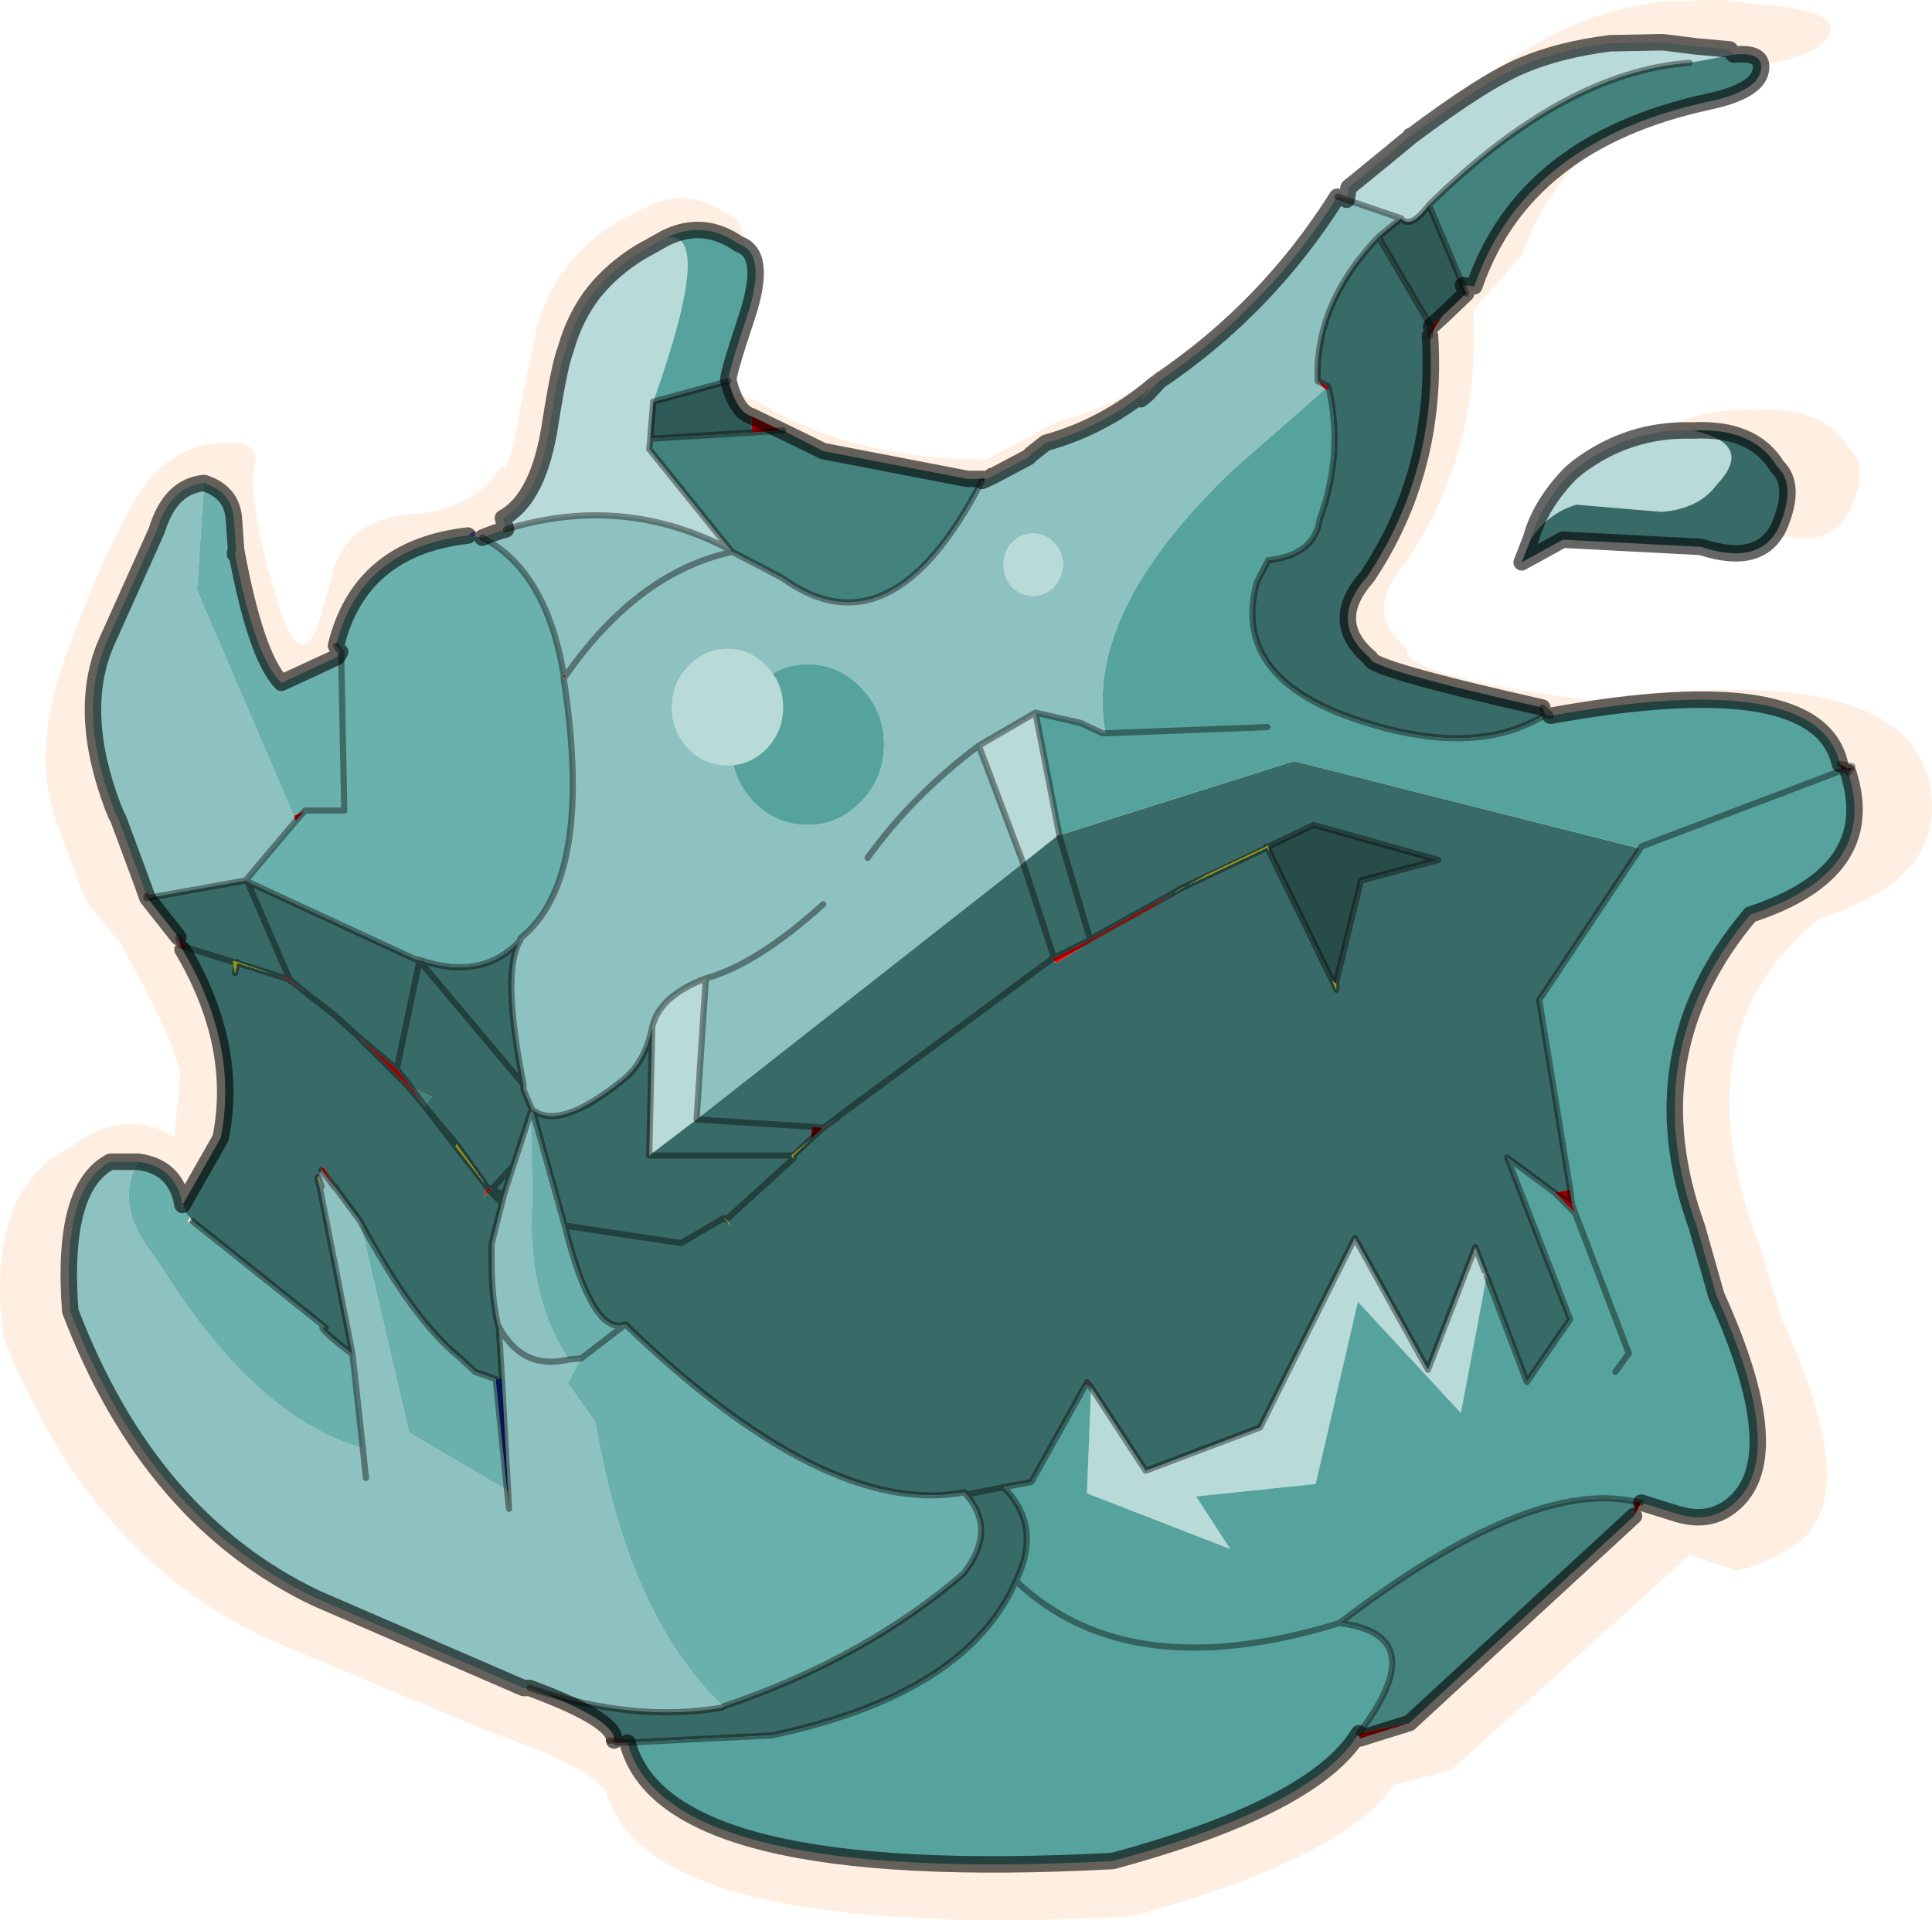 <svg viewBox="0 0 93.776 93.219" xmlns="http://www.w3.org/2000/svg" xmlns:xlink="http://www.w3.org/1999/xlink"><use transform="translate(.01 -.05)" width="93.75" height="93.25" xlink:href="#a"/><defs><g id="a"><path d="M313.55 154.1q3.6.3 3.4 1.3-.25 1.05-2.8 1.55-9.6 2.05-12.2 9.35l-2.35 2.65q.4 6.85-3.3 12.3-2.1 2.35.1 4.15-.4 1.25 8.85 2.5 14.3-1.95 16.3 3.35l.1.3q1.3 4.9-5.25 6.95-6.95 5.6-2.85 16l1.05 3.5q3.75 8.15 1 10.6-1.35 1.15-3.25 1.55l-2.25-.75-11.6 10.45-2.75.7q-2.45 3.6-12.8 6.4-23.5 1.2-25.45-6.1-1.05-1.3-5.6-2.85l-10.75-4.5q-8.75-4.05-12.9-14.7-.9-7.1 3.25-9.2 2.6-2 5.05-.5l.25-2.55q.3-1.25-2.9-6.9l-.05-.05-1.6-1.95-1.4-3.8q-1.3-3.5.5-8.3 1.75-4.8 3.25-7.3 1.45-2.5 3.8-2.8 2.4-.35 2.05 1.1t.95 6.05q1.3 4.55 2.3 1.1l.65-2.4q.9-2.3 3.85-2.45 2.9-.2 4.25-2.35.35.65.95-3.1l.8-3.8q.5-1.7 1.55-2.95.95-1.15 2.35-2l1.4-.7q2-1 3.8.3 1.55.45.45 3.65-1.1 3.15-1 3.3.45 1.6 1.2 1.85.75.2 1.6.75 4.35 2.4 10.45 2.4l3.45-1.85q3.15-.8 5.7-2.95-1.3 1.25-.4.45l.6-.6q5.65-3.75 9.3-9.35l3.95-3.2q3.9-2.8 5.9-3.6 1.95-.85 4.5-1.15l2.8-.05 1.45.2h.3m-8.65 25.2q.45-1.75 2-3.35l.4-.3q2.7-2 6.05-1.85 3.2-.2 4.45 1.8 1.05.95.1 3.05-.95 2.05-4.1 1.05l-7.25-.35-2.15 1.15.5-1.2" fill="#fedbc0" fill-opacity=".451" fill-rule="evenodd" transform="translate(-228.1 -153.85)"/><path d="m252.65 179.6-.15-.55q1.75-.95 2.3-4.6.45-2.85.75-3.6.45-1.6 1.4-2.8.9-1.1 2.2-1.9l1.25-.7q2.4-.5-.6 7.95l-.15 1.8v.05l-.05.45 3.95 4.9q-5.2-2.75-10.9-1m40.8-16 .1-.6 1.9-1.55 1.1-.95h.05q3.6-2.7 5.45-3.45 1.8-.75 4.2-1.05l2.55-.05 1.6.2 1.65.15.2.25-2.15.4q-6.1.45-12.65 6.9-.9 1.2-1.35.65l-2.65-.9m2-2.15 1.15-.95-1.15.95m-35.7 42.3q.35-1.5 2.6-2.35l-.45 6.85-2.3 1.75.15-6.25m18.5-23.95q.6 0 1 .45.4.4.45 1.05-.05.65-.45 1.1-.4.4-1 .45-.65-.05-1.05-.45-.4-.45-.4-1.1t.4-1.05q.4-.45 1.05-.45m-2.65 10.3 2.75-1.6 1.15 5.9-.05.05-1.7 1.35-2.15-5.7m34.65-15.3q3.05.65 1.15 2.65-.85 1.15-2.65 1.3l-4.15-.35q-1.35.4-2.2 1.65.45-1.65 1.9-3.15l.35-.3q2.5-1.9 5.6-1.8m-46.55 16.25h-.3q-1.1 0-1.9-.8-.8-.85-.8-2 0-1.2.8-2 .8-.85 1.9-.85t1.9.85l.3.35q.5.7.5 1.65 0 1.15-.8 2-.7.7-1.6.8m17.35 30.2 2.65 4.05 5.55-2.1 4.6-9.2 3.55 6.4 2.3-5.95.45 1.15.1.25-1.25 6.65-5-5.4-2.05 8.85h-.05l-5.75.6 1.65 2.55-6.95-2.7.2-5.15" fill="#b8dad8" fill-rule="evenodd" transform="translate(-228.1 -153.85)"/><path d="M312.25 156.55q1.5-.15 1.3.8-.2 1-2.6 1.5-8.9 1.95-11.3 8.95l-.55-.05-1.65-3.9q6.55-6.45 12.65-6.9l2.15-.4m-4.85 70.95-10.9 10.05-2.45.5q3.65-4.8-.95-5.35 9.25-7.05 14.35-5.9l-.05.7M266 174.8h.1l1.95 1 7 1.35h.7v.1q-4.4 8.55-9.7 4.7l-2.4-1.25-.1-.1-3.95-4.9.05-.45v-.05l4.95-.3 1.4-.1 2.05 1-2.05-1m-17.3 32.8-.65-.9 1 .45-.35.45" fill="#44827d" fill-rule="evenodd" transform="translate(-228.1 -153.85)"/><path d="M253.8 235.85h-.3l-10.05-4.35q-8.1-3.85-11.95-13.95-.45-6 1.95-7.25h1.35q-1.25 2.15.9 4.75 4.75 7.7 10 9.15l-.5-4.55-1.55-7.9.75-.15 1.15 1.55 2.4 10.3 4.75 2.8.1.9-.05-.9-.3-5.45-.15-2.5-.05-.1q-.3-1.35-.3-3v-.9l.6-2.4.45-1.4.85-2.6.1 4.65h-.05q-.15 4.45 1.8 7.35-2.25.55-3.4-1.6 1.15 2.15 3.4 1.6l.6-.05-.65 1.2 1.35 1.9q1.55 9.35 6.2 13.8l-.05.05q-4.3.75-9.35-.95m-18.6-38.45-.2-.6-1.15-3.1-.15-.3-.05-.15-.05-.1q-1.8-4.7-.35-8.05l2.45-5.45q.65-2.15 2.3-2.3l-.35 5.2 4.7 10.95.1.25-2.4 2.85-.05.05-4.75.85-.05-.1m16.3-17.4q.6-.25 1.15-.4 5.7-1.75 10.9 1l.05.1h.05l2.4 1.25q5.3 3.85 9.7-4.7l.45-.2.05-.05h.05l1.7-.9.15-.15.7-.55q2.9-.8 5.3-2.85-1.2 1.2-.35.45l.55-.6q5.25-3.55 8.65-8.95l.45.15 2.65.9-1.1.9q-3.1 3.25-2.95 7l.35.4-4.45 3.9q-7.3 6.95-6.2 12.8h-.15l-1.05-.5-2.2-.5-2.75 1.6 2.15 5.7-15.85 12.45.45-6.85q-2.25.85-2.6 2.35-.35 1.75-1.45 2.6-3.1 2.5-4.4 1.4l-.4-.95v-.25q-1.1-5.55-.15-7v-.1q3.6-2.85 2.1-12.6l.1-.15q3.5-5 8.05-6-4.55 1-8.05 6l-.1-.05q-.85-5.05-3.95-6.65m16.55 17.8q-3.2 2.9-5.7 3.6 2.5-.7 5.7-3.6m10.2-18q-.65 0-1.05.45-.4.4-.4 1.05t.4 1.1q.4.4 1.05.45.6-.05 1-.45.4-.45.45-1.1-.05-.65-.45-1.05-.4-.45-1-.45m-8.05 15.75q2.2-3.05 5.4-5.45-3.2 2.4-5.4 5.45m-34.95 1.95-.25-.7.25.7m30.35-10.9-.3-.35q-.8-.85-1.9-.85t-1.9.85q-.8.8-.8 2 0 1.15.8 2 .8.8 1.9.8h.3q.2.95.95 1.75 1.1 1.15 2.65 1.15 1.5 0 2.6-1.15t1.1-2.75-1.1-2.75-2.6-1.15q-.95 0-1.7.45m-21.3 24.9.05.1-.7.15-.15-.65v-.05l.2.45-.15-.45.15-.35.6.8m1.55 14.15-.15-1.45.15 1.45" fill="#8dc2c0" fill-rule="evenodd" transform="translate(-228.1 -153.85)"/><path d="m299.1 167.75.15.4-1.15 1.1-.55.5-2.55-4.35 1.1-.9q.45.55 1.35-.65l1.65 3.9m-35.65 4.65q.4 1.5 1.1 1.7l.05.8-4.95.3.15-1.8 3.65-1" fill="#305a57" fill-rule="evenodd" transform="translate(-228.1 -153.85)"/><path d="m298.1 169.25-.45.7-.15.25.05-.45.55-.5m19.85 21.95h.05l-.2.2.15-.2m-21.45 46.35-2.4.75-.05-.25 2.45-.5m-37.95.95h-.5l-.4-.1h.25l.65.1m-21.7-38.7v-.05l-.1-.3v-.05l.05.05.3.4.05.05-.3-.1m-1.6-2.3h-.05v-.1l.05.1M293 163.45h.05l.4.15-.45-.15m-.95 8.95.5.25-.15.15-.35-.4m-28.4 8.3h-.05l-.05-.1.1.1m-8.1 6-.1.15v-.2l.1.05m23.7 13.7 1.7-.85.05-.05 4.05-2.25-1.1.75-2.1 1.15-.8.45-.05.05-1.65 1-.2-.2.1-.05m-34.65-14.85h.05v.05l-.05-.05m-4.6 11.1.05-.05.05.1-.1-.05m1.5 4.6.65.2.85.7-.8-.6-.7-.3m26.6 7.4h-.05.05l-.65.55.6-.55.7-.5-.65.5m-4.8 4.45v-.05l.05.05h-.05m-.05 0-.05-.05h.05v.05m-9.4-5.2.05-.15.05.1-.1.05m-5.4-7.35-.05-.05h.05v.05m-3 3.65 1.9 1.6.7.9.65.9-.8-.95-2.45-2.45m-1.75 6.5.1-.15.5.95-.6-.8m8.05.85.2.1-.1.05-.1-.15.1.15-.3.35.2-.5m-9.6-10.1.05.1-.05-.1m15.9 37.05-.15-.1.15.1m46.35-26.1.05.3-.05-.3.15.4-1-1 .85.6" fill="red" fill-rule="evenodd" transform="translate(-228.1 -153.85)"/><path d="M297.5 170.2q.4 6.55-3.05 11.7-1.95 2.2.15 3.95-.1.5 8.35 2.4l.15.35q-3.55 2.2-9.4.15t-4.6-6.6l.55-1.05q2.25-.25 2.5-2 1.15-3.15.45-6.3l-.05-.15-.5-.25q-.15-3.75 2.95-7l2.55 4.35-.05.45m-39.6 68.2q.1-1-4.1-2.55 5.05 1.7 9.35.95l.05-.05q6.9-2.35 11.65-6.45 1.7-2.15.05-3.95-6.7 1.25-16.45-8.15-1.6.6-2.95-4.8l5.65.85 2.05-1.2-2.05 1.2-5.65-.85-1.55-5.55-.05-.1-.05.15-.85 2.6-.45 1.4-.6 2.4v.9q0 1.65.3 3l.05.1.15 2.5-.3.05-1-.35-.75-.7q-2.25-1.8-4.85-6.65l-1.15-1.55v-.05l-.1-.05-.5-.95-.1.15-.15.35h-.05v.05l.15.65 1.55 7.9q-1.95-1.5-1.3-1.3l-6.45-5.15-.15-.2-.15-.15-.15-.4-.05-.05 1.85-3.25q.9-4.5-1.85-9.15l.2-.1-.05-.05-.3-.4-.05-.05-1.5-1.9 4.75-.85.1.05 2.05 4.75-2.05-4.75 8.1 3.75.2.05.05.05v-.05q3.05 1.05 4.9-.95-.95 1.45.15 7v.25l.4.95q1.3 1.1 4.4-1.4 1.1-.85 1.45-2.6l-.15 6.25 2.3-1.75 5.6.35-5.6-.35 15.85-12.45 1.7-1.35h.05l11.4-3.6 16.8 4.25-4.9 7.35 1.5 9.2-.75.15-2.3-1.7 3.05 7.85-2.1 3.05-1.95-5.15-.1-.25-.45-1.15-2.3 5.95-3.55-6.4-4.6 9.2-5.55 2.1-2.65-4.05-.2-.25-.05.1-2.65 4.75-1.35.25-1.75.35-.15-.1.15.1 1.75-.35q1.9 1.9.6 4.55-2.4 5.5-11.85 7.5l-7 .35-.65-.1m23.1-38.9-.05.05-1.7.85-1.5-4.6 1.5 4.6-.1.05.2.2 1.65-1 .05-.05.8-.45 2.1-1.15 1.1-.75-4.05 2.25-1.5-5.05 1.5 5.05m4.05-2.25q.3-.2.65-.35l3.9-1.85.1.2 3.05 6.25.2.45v-.4l1.2-4.9 3.75-1-6.05-1.7-2.2 1.05-.05-.05-.05.05-2.85 1.35-1 .55-.55.3-.1.05m17.35-17.2q.85-1.25 2.2-1.65l4.15.35q1.8-.15 2.65-1.3 1.9-2-1.15-2.65 2.95-.15 4.1 1.75.95.9.1 2.9-.9 1.95-3.8 1l-6.7-.35-2 1.1.45-1.15m-63 20.55-2.25-.7 2.25.7.1.55.1-.5 1.9.6-1.9-.65-.2-.05v.05m2.75.85-.65-.2.7.3.8.6 1.35 1.05 1.1 1-1.1-1-1.35-1.05-.85-.7m25.95 7.2.65-.5-.7.5-.55-.05-.05.6-.95.8.1.15V210l.85-.8.65-.55m.65-.5.1-.1 6.25-4.6 4.05-3-4.05 3-6.25 4.6-.1.1m-5.4 4.95 3.25-2.95-3.25 2.95-.1-.05h-.05l.05.05-.1.1.15-.15v.05l.25.3-.2-.3m3.15-3.1h-6.9 6.9m1.65 6.35.7-.05-.7.05m-20.8-10.55-1.9-1.6 2.45 2.45.8.95 1.55 1.85-1.55-1.85 1.5 1.95 1.4 1.8-.05-.1-1.3-1.8-.05.1-1.5-1.95.35-.45-1-.45-.7-.9 1.1-5.25 5.05 6-5.05-6-1.1 5.25m4.5 5.9.1-.05-.2-.1-.2.5.3-.35.6.6-.6-.6m-.25-.35.15.2-.15-.2m.95.55-.6-.25 1.05-1.15-1.05 1.15.6.25" fill="#386b67" fill-rule="evenodd" transform="translate(-228.1 -153.85)"/><path d="m292.55 172.65.05.15h-.2l.15-.15m24.95 18.65-.1-.3.35.2h.2l-.15.2v-.15l-.05-.05-.25.1m-75.15 2.2.55-.25-.45.5-.1-.25m38.45 27.6.05-.1.2.25-.25-.15m-17.55-8.05.1.05-.05-.05h-.05m-14.8-12.5v-.05.05m-4.15 10.95.1.05v.05l-.1-.1m8.4 14.75h.05l.05.9-.1-.9" fill="#c00" fill-rule="evenodd" transform="translate(-228.1 -153.85)"/><path d="M303.35 188.65q13-2.35 14.05 2.35l.1.3-9.75 3.7-.05.1.05-.1 9.75-3.7.25-.1.05.05v.15q1.55 4.85-4.75 6.9-5.65 6.7-2.6 15.15l.95 3.35q3.5 7.7.9 10.05-1.2 1.1-2.95.5l-1.6-.5-.3-.05q-5.1-1.15-14.35 5.9 4.6.55.95 5.35-2.15 3.55-11.95 6.2-21.75 1.15-23.55-5.75l7-.35q9.45-2 11.85-7.5 1.3-2.65-.6-4.55l1.35-.25 2.65-4.75.25.15-.2 5.15 6.95 2.7-1.65-2.55 5.75-.6h.05l2.05-8.85 5 5.4 1.25-6.65 1.95 5.15 2.1-3.05-3.05-7.85 2.3 1.7 1 1-.15-.4-.1-.75-1.5-9.2 4.9-7.35-16.8-4.25-11.4 3.6v-.05l-1.15-5.9 2.2.5 1.05.5h.15q-1.1-5.85 6.2-12.8l4.45-3.9h.2q.7 3.15-.45 6.3-.25 1.75-2.5 2l-.55 1.05q-1.25 4.55 4.6 6.6t9.4-.15l.25.05m-42.95-23.2q1.85-.9 3.55.3 1.4.45.4 3.5-1 3-.9 3.15l-3.65 1q3-8.45.6-7.95m29.2 23.75-7.85.3 7.85-.3m-24-2.6q.75-.45 1.7-.45 1.5 0 2.6 1.15t1.1 2.75-1.1 2.75-2.6 1.15q-1.55 0-2.65-1.15-.75-.8-.95-1.75.9-.1 1.6-.8.8-.85.8-2 0-.95-.5-1.65m40.9 33.9.65-.9-2.6-6.8 2.6 6.8-.65.9m-13.4 12.2q-10.25 3.15-15.7-2.05 5.45 5.2 15.7 2.05" fill="#56a39e" fill-rule="evenodd" transform="translate(-228.1 -153.85)"/><path d="m264.55 174.1 1.45.7-1.4.1-.05-.8m11.2 3.05h.2l-.2.1v-.1" fill="#b70000" fill-rule="evenodd" transform="translate(-228.1 -153.85)"/><path d="M279.5 194.4v.05h-.05l.05-.05" fill="#9f0000" fill-rule="evenodd" transform="translate(-228.1 -153.85)"/><path d="m289.7 195.25-.1-.2-3.9 1.85q-.35.15-.65.35l.1-.05.55-.3 1-.55 2.85-1.35.05-.05.05.05.05.25m3.25 6.4v.3l-.2-.45.2.15m-3.4-6.65.05.05.05-.05-.05.05-.05-.05m-50.15 5.6v-.05l.2.05 1.9.65-1.9-.6-.1.5-.1-.55.2.05v-.05.05l-.2-.05m28.05 8.6-.85.8v.15l-.1-.15.95-.8m-4.15 3.85-.15.15.1-.1v-.05h.05m3.2-3.05h.1-.1m1.65 6.35.7-.05-.7.05m-23.75-4.75h-.05l-.05-.1.1.1m5.8-2.05.05-.1 1.3 1.8.05.1-1.4-1.8m-6.65 1.5.15.45-.2-.45h.05" fill="#ff0" fill-rule="evenodd" transform="translate(-228.1 -153.85)"/><path d="m289.65 195 2.2-1.05 6.05 1.7-3.75 1-1.2 4.9-.2-.05-3.05-6.25-.05-.25" fill="#284d49" fill-rule="evenodd" transform="translate(-228.1 -153.85)"/><path d="m250.8 179.9.35-.25v.3l-.35-.05m-6.45 31.7h.05l-.75.15.7-.15" fill="#5772f0" fill-rule="evenodd" transform="translate(-228.1 -153.85)"/><path d="M234.8 210.3q1.85.25 2.15 2.1l-.05.1.1-.05.15.4.15.15-.1.25h.2l.05-.05 6.45 5.15q-.65-.2 1.3 1.3l.5 4.55q-5.25-1.45-10-9.15-2.15-2.6-.9-4.75m3.2-32.95q1.4.45 1.45 1.85l.1 1.4-.05.15v.05q.95 5 2.25 6.25l2.7-1.25.05-.1.05-.05.05-.1.05.05v-.05l-.25-.3q1.15-4.75 6.4-5.35l.7.1q3.1 1.6 3.95 6.65v.2q1.5 9.75-2.1 12.6v.1q-1.85 2-4.9.95l-.25-.05-8.1-3.75-.05-.1 2.4-2.85.45-.5-.55.25-4.7-10.95.35-5.2m6.65 8.25.15 7.65h-1.9 1.9l-.15-7.65m10.85 27.8q1.35 5.4 2.95 4.8 9.75 9.4 16.45 8.15 1.65 1.8-.05 3.95-4.75 4.1-11.65 6.45-4.65-4.45-6.2-13.8l-1.35-1.9.65-1.2-.6.05q-1.95-2.9-1.8-7.35h.05l-.1-4.65.1-.05 1.55 5.55m2.95 4.8-2.15 1.65 2.15-1.65m-12.9-5.05q2.6 4.85 4.85 6.65l.75.7 1 .35.55 5.4-4.75-2.8-2.4-10.3" fill="#6ab0ad" fill-rule="evenodd" transform="translate(-228.1 -153.85)"/><path d="m263.55 180.6.05.1-.05-.1" fill="#0039ff" fill-rule="evenodd" transform="translate(-228.1 -153.85)"/><path d="M292.95 201.55v.1l-.2-.15.2.05m-25.45 7.05.55.05-.6.55.05-.6" fill="#600" fill-rule="evenodd" transform="translate(-228.1 -153.85)"/><path d="m253.85 207.9.1-.05-.1.05" fill="#0f29a8" fill-rule="evenodd" transform="translate(-228.1 -153.85)"/><path d="m263.35 213.1.2.3-.25-.3h.05" fill="#efdf21" fill-rule="evenodd" transform="translate(-228.1 -153.85)"/><path d="M248.45 200.5h-.05l-.2-.05.25.05" fill="#f55" fill-rule="evenodd" transform="translate(-228.1 -153.85)"/><path d="m236.95 200-.1-.2.3.1-.2.1m66.6 11.8.75-.15.1.75-.85-.6m-66.1 1.4-.05.05h-.2l.25-.05" fill="#910000" fill-rule="evenodd" transform="translate(-228.1 -153.85)"/><path d="m252.15 220.85.3-.05.3 5.45h-.05l-.55-5.4" fill="#0d238a" fill-rule="evenodd" transform="translate(-228.1 -153.85)"/><path d="m307.75 226.85-.35.65.05-.7.3.05" fill="#b30000" fill-rule="evenodd" transform="translate(-228.1 -153.85)"/><path d="M84.15 2.7q1.5-.15 1.3.8-.2 1-2.6 1.5-8.9 1.95-11.3 8.95L71 13.9m.15.4L70 15.4l-.55.5m-.05.45q.4 6.55-3.05 11.7-1.95 2.2.15 3.95-.1.5 8.35 2.4m.4.4q13-2.35 14.05 2.35m.4.4q1.55 4.85-4.75 6.9-5.65 6.7-2.6 15.15l.95 3.35q3.5 7.7.9 10.05-1.2 1.1-2.95.5l-1.6-.5m-.35.65L68.4 83.7l-2.4.75-.05-.25Q63.8 87.75 54 90.4q-21.75 1.15-23.55-5.75m-.65-.1q.1-1-4.1-2.55h-.3l-10.05-4.35Q7.25 73.8 3.4 63.7q-.45-6 1.95-7.25H6.7q1.85.25 2.15 2.1l1.85-3.25q.9-4.5-1.85-9.15m-.2-.6-1.5-1.9m-.25-.7-1.15-3.1-.15-.3-.05-.15-.05-.1q-1.8-4.7-.35-8.05L7.6 25.8q.65-2.15 2.3-2.3 1.4.45 1.45 1.85l.1 1.4q.95 5.15 2.2 6.45l2.7-1.25.05-.1.05-.05.05-.1m-.2-.3q1.15-4.75 6.4-5.35m.7.1q.6-.25 1.15-.4l-.15-.55q1.75-.95 2.3-4.6.45-2.85.75-3.6.45-1.6 1.4-2.8.9-1.1 2.2-1.9l1.25-.7q1.85-.9 3.55.3 1.4.45.4 3.5-1 3-.9 3.15.4 1.5 1.1 1.7l1.45.7 2.05 1 7 1.35h.7m0 .1.45-.2.05-.05h.05l1.7-.9.15-.15.7-.55q2.9-.8 5.3-2.85-1.2 1.2-.35.45l.55-.6Q61.5 15 64.9 9.6m.45.15.1-.6 1.9-1.55m1.1-.95h.05q3.6-2.7 5.45-3.45 1.8-.75 4.2-1.05l2.55-.05 1.6.2 1.65.15.2.25M68.5 6.65l-1.15.95m14.8 13.35q-3.1-.1-5.6 1.8l-.35.3q-1.45 1.5-1.9 3.15l-.45 1.15 2-1.1 6.7.35q2.9.95 3.8-1 .85-2-.1-2.9-1.15-1.9-4.1-1.75m-70.75 6v-.05l.05-.15M6.9 42.95l.25.7" fill="none" stroke="#000" stroke-linecap="round" stroke-linejoin="round" stroke-opacity=".6" stroke-width=".8"/><path d="m71 13.9.15.4m3.7 20.1.35.3.05.1m14.05 2.35.6.1-.05.1-.15.2m-59.25 47.1h-.5m-.4-.1h.25l.15.1m-21.2-38.7v-.05l-.1-.3v-.05l.05.05.3.4.05.05 2.25.7.2.05v-.05m-4.35-3.1H7.1v-.1l.05.1 4.75-.85.05-.05 2.4-2.85m2.15-8.2-.2-.3m21.6-10.45h.1M64.9 9.6h.05l.4.15M82 3.1q-6.1.45-12.65 6.9L71 13.9m-3-3.25q.45.55 1.35-.65m-2.45 1.55 1.1-.9-2.65-.9m4.1 6.15-.05.45m.05-.45-2.55-4.35q-3.1 3.25-2.95 7l.5.25.05.15q.7 3.15-.45 6.3-.25 1.75-2.5 2L61 28.3q-1.25 4.55 4.6 6.6t9.4-.15l.25.05m-27.6-11.4q-4.4 8.55-9.7 4.7l-2.4-1.25h-.05q-4.55 1-8.05 6l-.1.15q1.5 9.75-2.1 12.6v.1q-.95 1.45.15 7v.25l.4.95q1.3 1.1 4.4-1.4 1.1-.85 1.45-2.6.35-1.5 2.6-2.35 2.5-.7 5.7-3.6m10.3-9.3 2.2.5 1.05.5m-6 .6 2.75-1.6 1.15 5.9v.05m28.2.65.05-.1 9.75-3.7m.25-.1.25-.1m-38.75 9.3 1.7-.85.05-.05-1.5-5.05m-1.75 1.35 1.5 4.6-.1.05-4.05 3-6.25 4.6-.1.1-.7.5-.55-.05-5.6-.35.45-6.85m22.7-4.15-4.05 2.25m-3.25-3.7-2.15-5.7q-3.2 2.4-5.4 5.45m19.5-.3-.1-.2-3.9 1.85q-.35.15-.65.35m4.6-2.25 2.2-1.05 6.05 1.7-3.75 1-1.2 4.9v.4l-.2-.45-3.05-6.25m-.05-.25-.05.05-.05-.05m-7.8-5.5 7.85-.3m28.15 2-.25.1m-57.7-17.9 3.65-1m1.15 2.5 1.4-.1M16.5 31.7l.05.05v-.05m-1.75 7.7h1.9l-.15-7.65M13.4 47.4l.65.2L12 42.85l-.1-.05m.1.05-.05-.1m2.85-3.35-.45.5m17.2-18.55v.05l-.05.45 3.95 4.9.1.1m-8.2 5.95v.2m0-.2q-.85-5.05-3.95-6.65m1.15-.4q5.7-1.75 10.9 1m-3.9-5.4 4.95-.3m-4.8-1.5-.15 1.8m8.4 33.45H40m-.65.55.6-.55m-.6.55-.85.8v.15l-3.25 2.95m-.05 0v-.05h-.05m-.05 0-2.05 1.2-5.65-.85q1.35 5.4 2.95 4.8 9.75 9.4 16.45 8.15l.15.1 1.75-.35 1.35-.25 2.65-4.75.05-.1.2.25 2.65 4.05 5.55-2.1 4.6-9.2 3.55 6.4 2.3-5.95.45 1.15m.1.25 1.95 5.15 2.1-3.05-3.05-7.85 2.3 1.7 1 1-.15-.4-.1-.75-1.5-9.2 4.9-7.35m-41.1 14.9h-.1M25.85 54l-.05-.1-.05.15-.85 2.6-.45 1.4-.6 2.4v.9q0 1.65.3 3l.05.1q1.15 2.15 3.4 1.6l.6-.05 2.15-1.65M25.85 54l1.55 5.55m4.1-3.4.15-6.25m-.15 6.25h6.9m-3.3 3.05h.05m.05.05h.05M20.3 46.65l.05.05v-.05h-.05l-.2-.05-8.1-3.75m8.35 3.8q3.05 1.05 4.9-.95M14.9 48.3l1.35 1.05 1.1 1 1.9 1.6 1.1-5.25 5.05 6m-9.2 4.95.1.05m0 .05 1.15 1.55q2.6 4.85 4.85 6.65l.75.7 1 .35m.3-.05-.15-2.5m-7.9-6.7-.1-.1m4.4-3.9-.8-.95-2.45-2.45m3.25 3.4-.65-.9-.7-.9m2.85 3.75.05-.1-1.55-1.85 1.5 1.95 1.4 1.8-.05-.1-1.3-1.8m1.6 2.25.1-.05-.2-.1.1.15.6.6m.55-1.8-1.05 1.15.6.25m-.8-.35-.15-.2m-9.45-9.9.85.7m-1.5-.9-1.9-.6-.1.5m2.7.4-.05-.1m-5.3-1.65.3.1M15.4 57.2l.2.45-.15-.45m-.05 0v.05l.15.65m.05-1.05.6.8m-6.85 1.7 6.45 5.15q-.65-.2 1.3 1.3l-1.55-7.9m2.05 12.45-.5-4.55m7.5 6.6-.55-5.4m-6.45 3.35.15 1.45m6.85.6.1.9-.05-.9-.3-5.45M49.3 76.8q-2.4 5.5-11.85 7.5l-7 .35-.65-.1m5.3-1.65q6.9-2.35 11.65-6.45 1.7-2.15.05-3.95M25.7 82q5.05 1.7 9.35.95m41.3-24.1-.05-.3-.85-.6m1 1 2.6 6.8-.65.9m-29.7 5.6q1.9 1.9.6 4.55Q54.75 82 65 78.85q9.25-7.05 14.35-5.9l.3.05M65 78.85q4.6.55.95 5.35" fill="none" stroke="#000" stroke-linecap="round" stroke-linejoin="round" stroke-opacity=".4" stroke-width=".3"/></g></defs></svg>